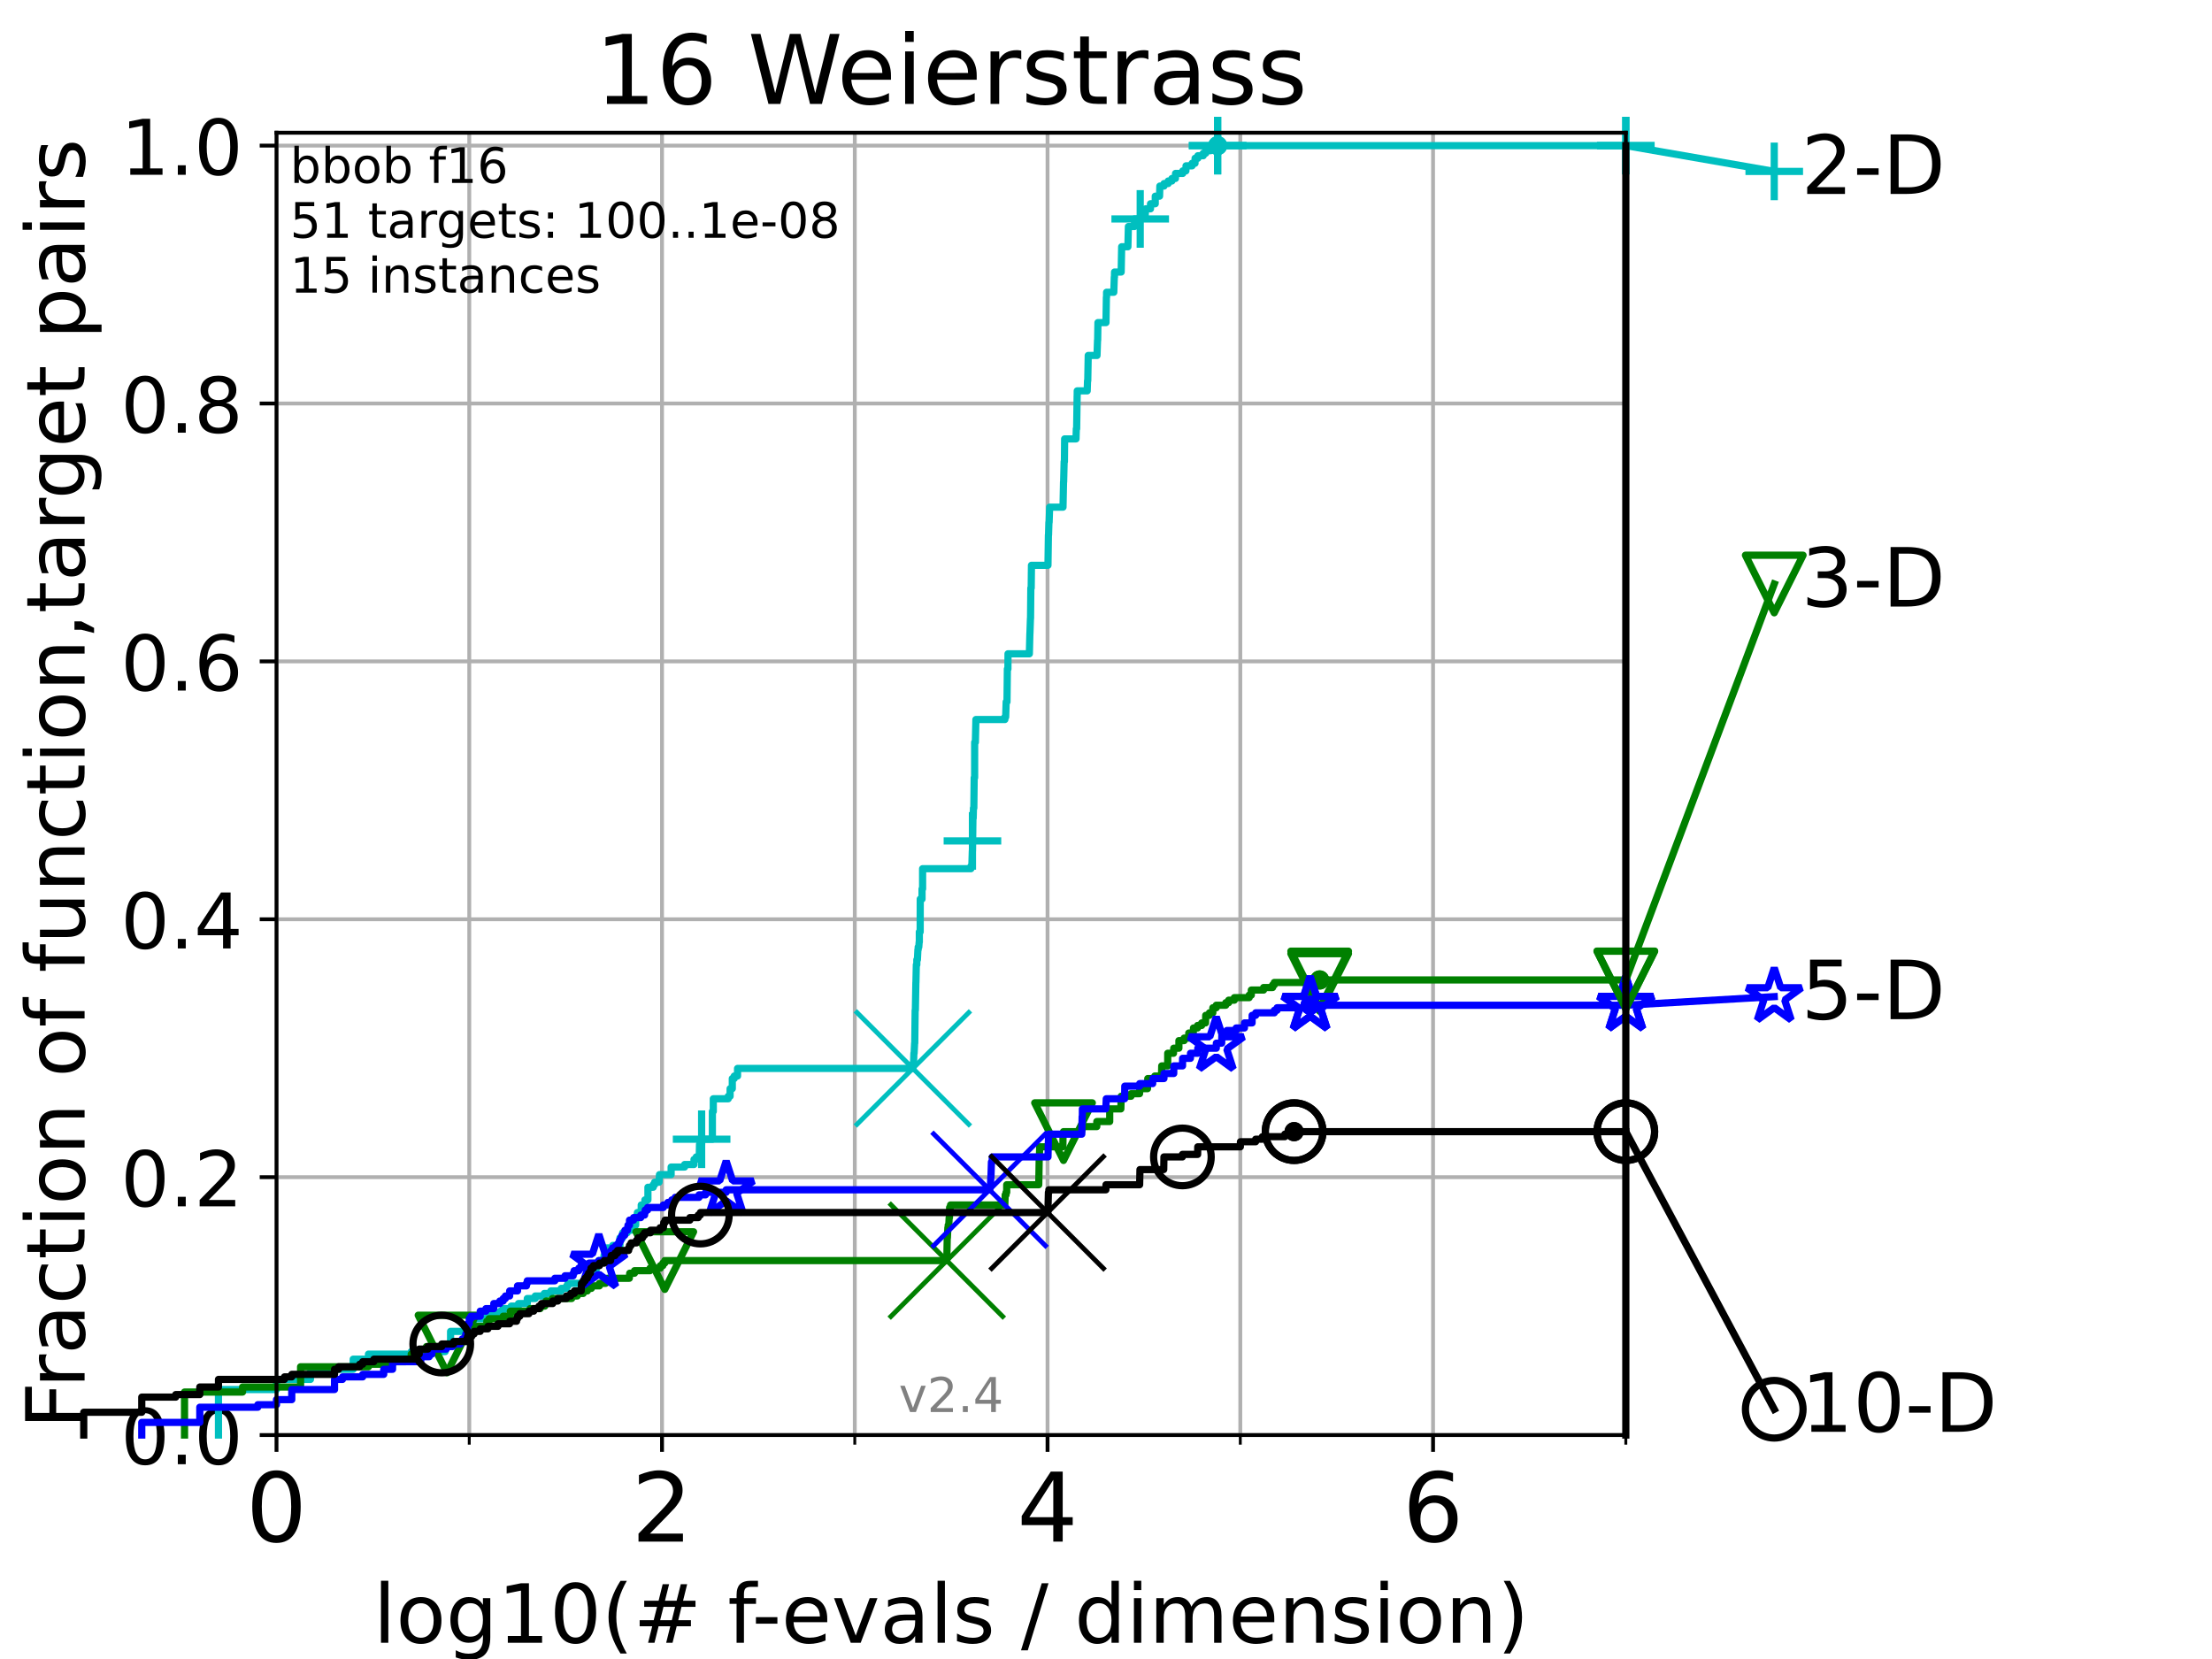 <?xml version="1.0" encoding="utf-8" standalone="no"?>
<!DOCTYPE svg PUBLIC "-//W3C//DTD SVG 1.1//EN"
  "http://www.w3.org/Graphics/SVG/1.1/DTD/svg11.dtd">
<!-- Created with matplotlib (https://matplotlib.org/) -->
<svg height="345.6pt" version="1.1" viewBox="0 0 460.8 345.6" width="460.8pt" xmlns="http://www.w3.org/2000/svg" xmlns:xlink="http://www.w3.org/1999/xlink">
 <defs>
  <style type="text/css">*{stroke-linecap:butt;stroke-linejoin:round;}</style>
 </defs>
 <g id="figure_1">
  <g id="patch_1">
   <path d="M 0 345.6 
L 460.8 345.6 
L 460.8 0 
L 0 0 
z
" style="fill:#ffffff;"/>
  </g>
  <g id="axes_1">
   <g id="patch_2">
    <path d="M 57.6 298.944 
L 338.688 298.944 
L 338.688 27.648 
L 57.6 27.648 
z
" style="fill:#ffffff;"/>
   </g>
   <g id="matplotlib.axis_1">
    <g id="xtick_1">
     <g id="line2d_1">
      <path clip-path="url(#p9151de890f)" d="M 57.6 298.944 
L 57.6 27.648 
" style="fill:none;stroke:#b0b0b0;stroke-linecap:square;stroke-width:0.8;"/>
     </g>
     <g id="line2d_2">
      <defs>
       <path d="M 0 0 
L 0 3.5 
" id="m7906094255" style="stroke:#000000;stroke-width:0.8;"/>
      </defs>
      <g>
       <use style="stroke:#000000;stroke-width:0.8;" x="57.6" xlink:href="#m7906094255" y="298.944"/>
      </g>
     </g>
     <g id="text_1">
      <!-- 0 -->
      <g transform="translate(51.237 321.141)scale(0.2 -0.2)">
       <defs>
        <path d="M 31.781 66.406 
Q 24.172 66.406 20.328 58.906 
Q 16.5 51.422 16.5 36.375 
Q 16.5 21.391 20.328 13.891 
Q 24.172 6.391 31.781 6.391 
Q 39.453 6.391 43.281 13.891 
Q 47.125 21.391 47.125 36.375 
Q 47.125 51.422 43.281 58.906 
Q 39.453 66.406 31.781 66.406 
z
M 31.781 74.219 
Q 44.047 74.219 50.516 64.516 
Q 56.984 54.828 56.984 36.375 
Q 56.984 17.969 50.516 8.266 
Q 44.047 -1.422 31.781 -1.422 
Q 19.531 -1.422 13.062 8.266 
Q 6.594 17.969 6.594 36.375 
Q 6.594 54.828 13.062 64.516 
Q 19.531 74.219 31.781 74.219 
z
" id="DejaVuSans-48"/>
       </defs>
       <use xlink:href="#DejaVuSans-48"/>
      </g>
     </g>
    </g>
    <g id="xtick_2">
     <g id="line2d_3">
      <path clip-path="url(#p9151de890f)" d="M 137.911 298.944 
L 137.911 27.648 
" style="fill:none;stroke:#b0b0b0;stroke-linecap:square;stroke-width:0.8;"/>
     </g>
     <g id="line2d_4">
      <g>
       <use style="stroke:#000000;stroke-width:0.8;" x="137.911" xlink:href="#m7906094255" y="298.944"/>
      </g>
     </g>
     <g id="text_2">
      <!-- 2 -->
      <g transform="translate(131.548 321.141)scale(0.2 -0.2)">
       <defs>
        <path d="M 19.188 8.297 
L 53.609 8.297 
L 53.609 0 
L 7.328 0 
L 7.328 8.297 
Q 12.938 14.109 22.625 23.891 
Q 32.328 33.688 34.812 36.531 
Q 39.547 41.844 41.422 45.531 
Q 43.312 49.219 43.312 52.781 
Q 43.312 58.594 39.234 62.25 
Q 35.156 65.922 28.609 65.922 
Q 23.969 65.922 18.812 64.312 
Q 13.672 62.703 7.812 59.422 
L 7.812 69.391 
Q 13.766 71.781 18.938 73 
Q 24.125 74.219 28.422 74.219 
Q 39.75 74.219 46.484 68.547 
Q 53.219 62.891 53.219 53.422 
Q 53.219 48.922 51.531 44.891 
Q 49.859 40.875 45.406 35.406 
Q 44.188 33.984 37.641 27.219 
Q 31.109 20.453 19.188 8.297 
z
" id="DejaVuSans-50"/>
       </defs>
       <use xlink:href="#DejaVuSans-50"/>
      </g>
     </g>
    </g>
    <g id="xtick_3">
     <g id="line2d_5">
      <path clip-path="url(#p9151de890f)" d="M 218.222 298.944 
L 218.222 27.648 
" style="fill:none;stroke:#b0b0b0;stroke-linecap:square;stroke-width:0.8;"/>
     </g>
     <g id="line2d_6">
      <g>
       <use style="stroke:#000000;stroke-width:0.8;" x="218.222" xlink:href="#m7906094255" y="298.944"/>
      </g>
     </g>
     <g id="text_3">
      <!-- 4 -->
      <g transform="translate(211.859 321.141)scale(0.2 -0.2)">
       <defs>
        <path d="M 37.797 64.312 
L 12.891 25.391 
L 37.797 25.391 
z
M 35.203 72.906 
L 47.609 72.906 
L 47.609 25.391 
L 58.016 25.391 
L 58.016 17.188 
L 47.609 17.188 
L 47.609 0 
L 37.797 0 
L 37.797 17.188 
L 4.891 17.188 
L 4.891 26.703 
z
" id="DejaVuSans-52"/>
       </defs>
       <use xlink:href="#DejaVuSans-52"/>
      </g>
     </g>
    </g>
    <g id="xtick_4">
     <g id="line2d_7">
      <path clip-path="url(#p9151de890f)" d="M 298.533 298.944 
L 298.533 27.648 
" style="fill:none;stroke:#b0b0b0;stroke-linecap:square;stroke-width:0.8;"/>
     </g>
     <g id="line2d_8">
      <g>
       <use style="stroke:#000000;stroke-width:0.8;" x="298.533" xlink:href="#m7906094255" y="298.944"/>
      </g>
     </g>
     <g id="text_4">
      <!-- 6 -->
      <g transform="translate(292.17 321.141)scale(0.2 -0.2)">
       <defs>
        <path d="M 33.016 40.375 
Q 26.375 40.375 22.484 35.828 
Q 18.609 31.297 18.609 23.391 
Q 18.609 15.531 22.484 10.953 
Q 26.375 6.391 33.016 6.391 
Q 39.656 6.391 43.531 10.953 
Q 47.406 15.531 47.406 23.391 
Q 47.406 31.297 43.531 35.828 
Q 39.656 40.375 33.016 40.375 
z
M 52.594 71.297 
L 52.594 62.312 
Q 48.875 64.062 45.094 64.984 
Q 41.312 65.922 37.594 65.922 
Q 27.828 65.922 22.672 59.328 
Q 17.531 52.734 16.797 39.406 
Q 19.672 43.656 24.016 45.922 
Q 28.375 48.188 33.594 48.188 
Q 44.578 48.188 50.953 41.516 
Q 57.328 34.859 57.328 23.391 
Q 57.328 12.156 50.688 5.359 
Q 44.047 -1.422 33.016 -1.422 
Q 20.359 -1.422 13.672 8.266 
Q 6.984 17.969 6.984 36.375 
Q 6.984 53.656 15.188 63.938 
Q 23.391 74.219 37.203 74.219 
Q 40.922 74.219 44.703 73.484 
Q 48.484 72.75 52.594 71.297 
z
" id="DejaVuSans-54"/>
       </defs>
       <use xlink:href="#DejaVuSans-54"/>
      </g>
     </g>
    </g>
    <g id="xtick_5">
     <g id="line2d_9">
      <path clip-path="url(#p9151de890f)" d="M 97.755 298.944 
L 97.755 27.648 
" style="fill:none;stroke:#b0b0b0;stroke-linecap:square;stroke-width:0.8;"/>
     </g>
     <g id="line2d_10">
      <defs>
       <path d="M 0 0 
L 0 2 
" id="m7156085422" style="stroke:#000000;stroke-width:0.6;"/>
      </defs>
      <g>
       <use style="stroke:#000000;stroke-width:0.6;" x="97.755" xlink:href="#m7156085422" y="298.944"/>
      </g>
     </g>
    </g>
    <g id="xtick_6">
     <g id="line2d_11">
      <path clip-path="url(#p9151de890f)" d="M 178.066 298.944 
L 178.066 27.648 
" style="fill:none;stroke:#b0b0b0;stroke-linecap:square;stroke-width:0.8;"/>
     </g>
     <g id="line2d_12">
      <g>
       <use style="stroke:#000000;stroke-width:0.6;" x="178.066" xlink:href="#m7156085422" y="298.944"/>
      </g>
     </g>
    </g>
    <g id="xtick_7">
     <g id="line2d_13">
      <path clip-path="url(#p9151de890f)" d="M 258.377 298.944 
L 258.377 27.648 
" style="fill:none;stroke:#b0b0b0;stroke-linecap:square;stroke-width:0.8;"/>
     </g>
     <g id="line2d_14">
      <g>
       <use style="stroke:#000000;stroke-width:0.6;" x="258.377" xlink:href="#m7156085422" y="298.944"/>
      </g>
     </g>
    </g>
    <g id="xtick_8">
     <g id="line2d_15">
      <path clip-path="url(#p9151de890f)" d="M 338.688 298.944 
L 338.688 27.648 
" style="fill:none;stroke:#b0b0b0;stroke-linecap:square;stroke-width:0.8;"/>
     </g>
     <g id="line2d_16">
      <g>
       <use style="stroke:#000000;stroke-width:0.6;" x="338.688" xlink:href="#m7156085422" y="298.944"/>
      </g>
     </g>
    </g>
    <g id="text_5">
     <!-- log10(# f-evals / dimension) -->
     <g transform="translate(77.764 342.218)scale(0.17 -0.17)">
      <defs>
       <path d="M 9.422 75.984 
L 18.406 75.984 
L 18.406 0 
L 9.422 0 
z
" id="DejaVuSans-108"/>
       <path d="M 30.609 48.391 
Q 23.391 48.391 19.188 42.75 
Q 14.984 37.109 14.984 27.297 
Q 14.984 17.484 19.156 11.844 
Q 23.344 6.203 30.609 6.203 
Q 37.797 6.203 41.984 11.859 
Q 46.188 17.531 46.188 27.297 
Q 46.188 37.016 41.984 42.703 
Q 37.797 48.391 30.609 48.391 
z
M 30.609 56 
Q 42.328 56 49.016 48.375 
Q 55.719 40.766 55.719 27.297 
Q 55.719 13.875 49.016 6.219 
Q 42.328 -1.422 30.609 -1.422 
Q 18.844 -1.422 12.172 6.219 
Q 5.516 13.875 5.516 27.297 
Q 5.516 40.766 12.172 48.375 
Q 18.844 56 30.609 56 
z
" id="DejaVuSans-111"/>
       <path d="M 45.406 27.984 
Q 45.406 37.75 41.375 43.109 
Q 37.359 48.484 30.078 48.484 
Q 22.859 48.484 18.828 43.109 
Q 14.797 37.75 14.797 27.984 
Q 14.797 18.266 18.828 12.891 
Q 22.859 7.516 30.078 7.516 
Q 37.359 7.516 41.375 12.891 
Q 45.406 18.266 45.406 27.984 
z
M 54.391 6.781 
Q 54.391 -7.172 48.188 -13.984 
Q 42 -20.797 29.203 -20.797 
Q 24.469 -20.797 20.266 -20.094 
Q 16.062 -19.391 12.109 -17.922 
L 12.109 -9.188 
Q 16.062 -11.328 19.922 -12.344 
Q 23.781 -13.375 27.781 -13.375 
Q 36.625 -13.375 41.016 -8.766 
Q 45.406 -4.156 45.406 5.172 
L 45.406 9.625 
Q 42.625 4.781 38.281 2.391 
Q 33.938 0 27.875 0 
Q 17.828 0 11.672 7.656 
Q 5.516 15.328 5.516 27.984 
Q 5.516 40.672 11.672 48.328 
Q 17.828 56 27.875 56 
Q 33.938 56 38.281 53.609 
Q 42.625 51.219 45.406 46.391 
L 45.406 54.688 
L 54.391 54.688 
z
" id="DejaVuSans-103"/>
       <path d="M 12.406 8.297 
L 28.516 8.297 
L 28.516 63.922 
L 10.984 60.406 
L 10.984 69.391 
L 28.422 72.906 
L 38.281 72.906 
L 38.281 8.297 
L 54.391 8.297 
L 54.391 0 
L 12.406 0 
z
" id="DejaVuSans-49"/>
       <path d="M 31 75.875 
Q 24.469 64.656 21.281 53.656 
Q 18.109 42.672 18.109 31.391 
Q 18.109 20.125 21.312 9.062 
Q 24.516 -2 31 -13.188 
L 23.188 -13.188 
Q 15.875 -1.703 12.234 9.375 
Q 8.594 20.453 8.594 31.391 
Q 8.594 42.281 12.203 53.312 
Q 15.828 64.359 23.188 75.875 
z
" id="DejaVuSans-40"/>
       <path d="M 51.125 44 
L 36.922 44 
L 32.812 27.688 
L 47.125 27.688 
z
M 43.797 71.781 
L 38.719 51.516 
L 52.984 51.516 
L 58.109 71.781 
L 65.922 71.781 
L 60.891 51.516 
L 76.125 51.516 
L 76.125 44 
L 58.984 44 
L 54.984 27.688 
L 70.516 27.688 
L 70.516 20.219 
L 53.078 20.219 
L 48 0 
L 40.188 0 
L 45.219 20.219 
L 30.906 20.219 
L 25.875 0 
L 18.016 0 
L 23.094 20.219 
L 7.719 20.219 
L 7.719 27.688 
L 24.906 27.688 
L 29 44 
L 13.281 44 
L 13.281 51.516 
L 30.906 51.516 
L 35.891 71.781 
z
" id="DejaVuSans-35"/>
       <path id="DejaVuSans-32"/>
       <path d="M 37.109 75.984 
L 37.109 68.5 
L 28.516 68.5 
Q 23.688 68.5 21.797 66.547 
Q 19.922 64.594 19.922 59.516 
L 19.922 54.688 
L 34.719 54.688 
L 34.719 47.703 
L 19.922 47.703 
L 19.922 0 
L 10.891 0 
L 10.891 47.703 
L 2.297 47.703 
L 2.297 54.688 
L 10.891 54.688 
L 10.891 58.5 
Q 10.891 67.625 15.141 71.797 
Q 19.391 75.984 28.609 75.984 
z
" id="DejaVuSans-102"/>
       <path d="M 4.891 31.391 
L 31.203 31.391 
L 31.203 23.391 
L 4.891 23.391 
z
" id="DejaVuSans-45"/>
       <path d="M 56.203 29.594 
L 56.203 25.203 
L 14.891 25.203 
Q 15.484 15.922 20.484 11.062 
Q 25.484 6.203 34.422 6.203 
Q 39.594 6.203 44.453 7.469 
Q 49.312 8.734 54.109 11.281 
L 54.109 2.781 
Q 49.266 0.734 44.188 -0.344 
Q 39.109 -1.422 33.891 -1.422 
Q 20.797 -1.422 13.156 6.188 
Q 5.516 13.812 5.516 26.812 
Q 5.516 40.234 12.766 48.109 
Q 20.016 56 32.328 56 
Q 43.359 56 49.781 48.891 
Q 56.203 41.797 56.203 29.594 
z
M 47.219 32.234 
Q 47.125 39.594 43.094 43.984 
Q 39.062 48.391 32.422 48.391 
Q 24.906 48.391 20.391 44.141 
Q 15.875 39.891 15.188 32.172 
z
" id="DejaVuSans-101"/>
       <path d="M 2.984 54.688 
L 12.5 54.688 
L 29.594 8.797 
L 46.688 54.688 
L 56.203 54.688 
L 35.688 0 
L 23.484 0 
z
" id="DejaVuSans-118"/>
       <path d="M 34.281 27.484 
Q 23.391 27.484 19.188 25 
Q 14.984 22.516 14.984 16.5 
Q 14.984 11.719 18.141 8.906 
Q 21.297 6.109 26.703 6.109 
Q 34.188 6.109 38.703 11.406 
Q 43.219 16.703 43.219 25.484 
L 43.219 27.484 
z
M 52.203 31.203 
L 52.203 0 
L 43.219 0 
L 43.219 8.297 
Q 40.141 3.328 35.547 0.953 
Q 30.953 -1.422 24.312 -1.422 
Q 15.922 -1.422 10.953 3.297 
Q 6 8.016 6 15.922 
Q 6 25.141 12.172 29.828 
Q 18.359 34.516 30.609 34.516 
L 43.219 34.516 
L 43.219 35.406 
Q 43.219 41.609 39.141 45 
Q 35.062 48.391 27.688 48.391 
Q 23 48.391 18.547 47.266 
Q 14.109 46.141 10.016 43.891 
L 10.016 52.203 
Q 14.938 54.109 19.578 55.047 
Q 24.219 56 28.609 56 
Q 40.484 56 46.344 49.844 
Q 52.203 43.703 52.203 31.203 
z
" id="DejaVuSans-97"/>
       <path d="M 44.281 53.078 
L 44.281 44.578 
Q 40.484 46.531 36.375 47.5 
Q 32.281 48.484 27.875 48.484 
Q 21.188 48.484 17.844 46.438 
Q 14.5 44.391 14.5 40.281 
Q 14.5 37.156 16.891 35.375 
Q 19.281 33.594 26.516 31.984 
L 29.594 31.297 
Q 39.156 29.25 43.188 25.516 
Q 47.219 21.781 47.219 15.094 
Q 47.219 7.469 41.188 3.016 
Q 35.156 -1.422 24.609 -1.422 
Q 20.219 -1.422 15.453 -0.562 
Q 10.688 0.297 5.422 2 
L 5.422 11.281 
Q 10.406 8.688 15.234 7.391 
Q 20.062 6.109 24.812 6.109 
Q 31.156 6.109 34.562 8.281 
Q 37.984 10.453 37.984 14.406 
Q 37.984 18.062 35.516 20.016 
Q 33.062 21.969 24.703 23.781 
L 21.578 24.516 
Q 13.234 26.266 9.516 29.906 
Q 5.812 33.547 5.812 39.891 
Q 5.812 47.609 11.281 51.797 
Q 16.75 56 26.812 56 
Q 31.781 56 36.172 55.266 
Q 40.578 54.547 44.281 53.078 
z
" id="DejaVuSans-115"/>
       <path d="M 25.391 72.906 
L 33.688 72.906 
L 8.297 -9.281 
L 0 -9.281 
z
" id="DejaVuSans-47"/>
       <path d="M 45.406 46.391 
L 45.406 75.984 
L 54.391 75.984 
L 54.391 0 
L 45.406 0 
L 45.406 8.203 
Q 42.578 3.328 38.25 0.953 
Q 33.938 -1.422 27.875 -1.422 
Q 17.969 -1.422 11.734 6.484 
Q 5.516 14.406 5.516 27.297 
Q 5.516 40.188 11.734 48.094 
Q 17.969 56 27.875 56 
Q 33.938 56 38.25 53.625 
Q 42.578 51.266 45.406 46.391 
z
M 14.797 27.297 
Q 14.797 17.391 18.875 11.75 
Q 22.953 6.109 30.078 6.109 
Q 37.203 6.109 41.297 11.75 
Q 45.406 17.391 45.406 27.297 
Q 45.406 37.203 41.297 42.844 
Q 37.203 48.484 30.078 48.484 
Q 22.953 48.484 18.875 42.844 
Q 14.797 37.203 14.797 27.297 
z
" id="DejaVuSans-100"/>
       <path d="M 9.422 54.688 
L 18.406 54.688 
L 18.406 0 
L 9.422 0 
z
M 9.422 75.984 
L 18.406 75.984 
L 18.406 64.594 
L 9.422 64.594 
z
" id="DejaVuSans-105"/>
       <path d="M 52 44.188 
Q 55.375 50.25 60.062 53.125 
Q 64.75 56 71.094 56 
Q 79.641 56 84.281 50.016 
Q 88.922 44.047 88.922 33.016 
L 88.922 0 
L 79.891 0 
L 79.891 32.719 
Q 79.891 40.578 77.094 44.375 
Q 74.312 48.188 68.609 48.188 
Q 61.625 48.188 57.562 43.547 
Q 53.516 38.922 53.516 30.906 
L 53.516 0 
L 44.484 0 
L 44.484 32.719 
Q 44.484 40.625 41.703 44.406 
Q 38.922 48.188 33.109 48.188 
Q 26.219 48.188 22.156 43.531 
Q 18.109 38.875 18.109 30.906 
L 18.109 0 
L 9.078 0 
L 9.078 54.688 
L 18.109 54.688 
L 18.109 46.188 
Q 21.188 51.219 25.484 53.609 
Q 29.781 56 35.688 56 
Q 41.656 56 45.828 52.969 
Q 50 49.953 52 44.188 
z
" id="DejaVuSans-109"/>
       <path d="M 54.891 33.016 
L 54.891 0 
L 45.906 0 
L 45.906 32.719 
Q 45.906 40.484 42.875 44.328 
Q 39.844 48.188 33.797 48.188 
Q 26.516 48.188 22.312 43.547 
Q 18.109 38.922 18.109 30.906 
L 18.109 0 
L 9.078 0 
L 9.078 54.688 
L 18.109 54.688 
L 18.109 46.188 
Q 21.344 51.125 25.703 53.562 
Q 30.078 56 35.797 56 
Q 45.219 56 50.047 50.172 
Q 54.891 44.344 54.891 33.016 
z
" id="DejaVuSans-110"/>
       <path d="M 8.016 75.875 
L 15.828 75.875 
Q 23.141 64.359 26.781 53.312 
Q 30.422 42.281 30.422 31.391 
Q 30.422 20.453 26.781 9.375 
Q 23.141 -1.703 15.828 -13.188 
L 8.016 -13.188 
Q 14.5 -2 17.703 9.062 
Q 20.906 20.125 20.906 31.391 
Q 20.906 42.672 17.703 53.656 
Q 14.5 64.656 8.016 75.875 
z
" id="DejaVuSans-41"/>
      </defs>
      <use xlink:href="#DejaVuSans-108"/>
      <use x="27.783" xlink:href="#DejaVuSans-111"/>
      <use x="88.965" xlink:href="#DejaVuSans-103"/>
      <use x="152.441" xlink:href="#DejaVuSans-49"/>
      <use x="216.064" xlink:href="#DejaVuSans-48"/>
      <use x="279.688" xlink:href="#DejaVuSans-40"/>
      <use x="318.701" xlink:href="#DejaVuSans-35"/>
      <use x="402.49" xlink:href="#DejaVuSans-32"/>
      <use x="434.277" xlink:href="#DejaVuSans-102"/>
      <use x="463.982" xlink:href="#DejaVuSans-45"/>
      <use x="500.066" xlink:href="#DejaVuSans-101"/>
      <use x="561.59" xlink:href="#DejaVuSans-118"/>
      <use x="620.77" xlink:href="#DejaVuSans-97"/>
      <use x="682.049" xlink:href="#DejaVuSans-108"/>
      <use x="709.832" xlink:href="#DejaVuSans-115"/>
      <use x="761.932" xlink:href="#DejaVuSans-32"/>
      <use x="793.719" xlink:href="#DejaVuSans-47"/>
      <use x="827.41" xlink:href="#DejaVuSans-32"/>
      <use x="859.197" xlink:href="#DejaVuSans-100"/>
      <use x="922.674" xlink:href="#DejaVuSans-105"/>
      <use x="950.457" xlink:href="#DejaVuSans-109"/>
      <use x="1047.869" xlink:href="#DejaVuSans-101"/>
      <use x="1109.393" xlink:href="#DejaVuSans-110"/>
      <use x="1172.771" xlink:href="#DejaVuSans-115"/>
      <use x="1224.871" xlink:href="#DejaVuSans-105"/>
      <use x="1252.654" xlink:href="#DejaVuSans-111"/>
      <use x="1313.836" xlink:href="#DejaVuSans-110"/>
      <use x="1377.215" xlink:href="#DejaVuSans-41"/>
     </g>
    </g>
   </g>
   <g id="matplotlib.axis_2">
    <g id="ytick_1">
     <g id="line2d_17">
      <path clip-path="url(#p9151de890f)" d="M 57.6 298.944 
L 338.688 298.944 
" style="fill:none;stroke:#b0b0b0;stroke-linecap:square;stroke-width:0.8;"/>
     </g>
     <g id="line2d_18">
      <defs>
       <path d="M 0 0 
L -3.5 0 
" id="md4025c357c" style="stroke:#000000;stroke-width:0.8;"/>
      </defs>
      <g>
       <use style="stroke:#000000;stroke-width:0.8;" x="57.6" xlink:href="#md4025c357c" y="298.944"/>
      </g>
     </g>
     <g id="text_6">
      <!-- 0.0 -->
      <g transform="translate(25.155 305.023)scale(0.16 -0.16)">
       <defs>
        <path d="M 10.688 12.406 
L 21 12.406 
L 21 0 
L 10.688 0 
z
" id="DejaVuSans-46"/>
       </defs>
       <use xlink:href="#DejaVuSans-48"/>
       <use x="63.623" xlink:href="#DejaVuSans-46"/>
       <use x="95.41" xlink:href="#DejaVuSans-48"/>
      </g>
     </g>
    </g>
    <g id="ytick_2">
     <g id="line2d_19">
      <path clip-path="url(#p9151de890f)" d="M 57.6 245.222 
L 338.688 245.222 
" style="fill:none;stroke:#b0b0b0;stroke-linecap:square;stroke-width:0.8;"/>
     </g>
     <g id="line2d_20">
      <g>
       <use style="stroke:#000000;stroke-width:0.8;" x="57.6" xlink:href="#md4025c357c" y="245.222"/>
      </g>
     </g>
     <g id="text_7">
      <!-- 0.2 -->
      <g transform="translate(25.155 251.301)scale(0.16 -0.16)">
       <use xlink:href="#DejaVuSans-48"/>
       <use x="63.623" xlink:href="#DejaVuSans-46"/>
       <use x="95.41" xlink:href="#DejaVuSans-50"/>
      </g>
     </g>
    </g>
    <g id="ytick_3">
     <g id="line2d_21">
      <path clip-path="url(#p9151de890f)" d="M 57.6 191.5 
L 338.688 191.5 
" style="fill:none;stroke:#b0b0b0;stroke-linecap:square;stroke-width:0.8;"/>
     </g>
     <g id="line2d_22">
      <g>
       <use style="stroke:#000000;stroke-width:0.8;" x="57.6" xlink:href="#md4025c357c" y="191.5"/>
      </g>
     </g>
     <g id="text_8">
      <!-- 0.4 -->
      <g transform="translate(25.155 197.579)scale(0.16 -0.16)">
       <use xlink:href="#DejaVuSans-48"/>
       <use x="63.623" xlink:href="#DejaVuSans-46"/>
       <use x="95.41" xlink:href="#DejaVuSans-52"/>
      </g>
     </g>
    </g>
    <g id="ytick_4">
     <g id="line2d_23">
      <path clip-path="url(#p9151de890f)" d="M 57.6 137.778 
L 338.688 137.778 
" style="fill:none;stroke:#b0b0b0;stroke-linecap:square;stroke-width:0.8;"/>
     </g>
     <g id="line2d_24">
      <g>
       <use style="stroke:#000000;stroke-width:0.8;" x="57.6" xlink:href="#md4025c357c" y="137.778"/>
      </g>
     </g>
     <g id="text_9">
      <!-- 0.6 -->
      <g transform="translate(25.155 143.857)scale(0.16 -0.16)">
       <use xlink:href="#DejaVuSans-48"/>
       <use x="63.623" xlink:href="#DejaVuSans-46"/>
       <use x="95.41" xlink:href="#DejaVuSans-54"/>
      </g>
     </g>
    </g>
    <g id="ytick_5">
     <g id="line2d_25">
      <path clip-path="url(#p9151de890f)" d="M 57.6 84.056 
L 338.688 84.056 
" style="fill:none;stroke:#b0b0b0;stroke-linecap:square;stroke-width:0.8;"/>
     </g>
     <g id="line2d_26">
      <g>
       <use style="stroke:#000000;stroke-width:0.8;" x="57.6" xlink:href="#md4025c357c" y="84.056"/>
      </g>
     </g>
     <g id="text_10">
      <!-- 0.8 -->
      <g transform="translate(25.155 90.135)scale(0.16 -0.16)">
       <defs>
        <path d="M 31.781 34.625 
Q 24.75 34.625 20.719 30.859 
Q 16.703 27.094 16.703 20.516 
Q 16.703 13.922 20.719 10.156 
Q 24.75 6.391 31.781 6.391 
Q 38.812 6.391 42.859 10.172 
Q 46.922 13.969 46.922 20.516 
Q 46.922 27.094 42.891 30.859 
Q 38.875 34.625 31.781 34.625 
z
M 21.922 38.812 
Q 15.578 40.375 12.031 44.719 
Q 8.5 49.078 8.5 55.328 
Q 8.5 64.062 14.719 69.141 
Q 20.953 74.219 31.781 74.219 
Q 42.672 74.219 48.875 69.141 
Q 55.078 64.062 55.078 55.328 
Q 55.078 49.078 51.531 44.719 
Q 48 40.375 41.703 38.812 
Q 48.828 37.156 52.797 32.312 
Q 56.781 27.484 56.781 20.516 
Q 56.781 9.906 50.312 4.234 
Q 43.844 -1.422 31.781 -1.422 
Q 19.734 -1.422 13.25 4.234 
Q 6.781 9.906 6.781 20.516 
Q 6.781 27.484 10.781 32.312 
Q 14.797 37.156 21.922 38.812 
z
M 18.312 54.391 
Q 18.312 48.734 21.844 45.562 
Q 25.391 42.391 31.781 42.391 
Q 38.141 42.391 41.719 45.562 
Q 45.312 48.734 45.312 54.391 
Q 45.312 60.062 41.719 63.234 
Q 38.141 66.406 31.781 66.406 
Q 25.391 66.406 21.844 63.234 
Q 18.312 60.062 18.312 54.391 
z
" id="DejaVuSans-56"/>
       </defs>
       <use xlink:href="#DejaVuSans-48"/>
       <use x="63.623" xlink:href="#DejaVuSans-46"/>
       <use x="95.41" xlink:href="#DejaVuSans-56"/>
      </g>
     </g>
    </g>
    <g id="ytick_6">
     <g id="line2d_27">
      <path clip-path="url(#p9151de890f)" d="M 57.6 30.334 
L 338.688 30.334 
" style="fill:none;stroke:#b0b0b0;stroke-linecap:square;stroke-width:0.8;"/>
     </g>
     <g id="line2d_28">
      <g>
       <use style="stroke:#000000;stroke-width:0.8;" x="57.6" xlink:href="#md4025c357c" y="30.334"/>
      </g>
     </g>
     <g id="text_11">
      <!-- 1.0 -->
      <g transform="translate(25.155 36.413)scale(0.16 -0.16)">
       <use xlink:href="#DejaVuSans-49"/>
       <use x="63.623" xlink:href="#DejaVuSans-46"/>
       <use x="95.41" xlink:href="#DejaVuSans-48"/>
      </g>
     </g>
    </g>
    <g id="text_12">
     <!-- Fraction of function,target pairs -->
     <g transform="translate(17.62 297.681)rotate(-90)scale(0.17 -0.17)">
      <defs>
       <path d="M 9.812 72.906 
L 51.703 72.906 
L 51.703 64.594 
L 19.672 64.594 
L 19.672 43.109 
L 48.578 43.109 
L 48.578 34.812 
L 19.672 34.812 
L 19.672 0 
L 9.812 0 
z
" id="DejaVuSans-70"/>
       <path d="M 41.109 46.297 
Q 39.594 47.172 37.812 47.578 
Q 36.031 48 33.891 48 
Q 26.266 48 22.188 43.047 
Q 18.109 38.094 18.109 28.812 
L 18.109 0 
L 9.078 0 
L 9.078 54.688 
L 18.109 54.688 
L 18.109 46.188 
Q 20.953 51.172 25.484 53.578 
Q 30.031 56 36.531 56 
Q 37.453 56 38.578 55.875 
Q 39.703 55.766 41.062 55.516 
z
" id="DejaVuSans-114"/>
       <path d="M 48.781 52.594 
L 48.781 44.188 
Q 44.969 46.297 41.141 47.344 
Q 37.312 48.391 33.406 48.391 
Q 24.656 48.391 19.812 42.844 
Q 14.984 37.312 14.984 27.297 
Q 14.984 17.281 19.812 11.734 
Q 24.656 6.203 33.406 6.203 
Q 37.312 6.203 41.141 7.25 
Q 44.969 8.297 48.781 10.406 
L 48.781 2.094 
Q 45.016 0.344 40.984 -0.531 
Q 36.969 -1.422 32.422 -1.422 
Q 20.062 -1.422 12.781 6.344 
Q 5.516 14.109 5.516 27.297 
Q 5.516 40.672 12.859 48.328 
Q 20.219 56 33.016 56 
Q 37.156 56 41.109 55.141 
Q 45.062 54.297 48.781 52.594 
z
" id="DejaVuSans-99"/>
       <path d="M 18.312 70.219 
L 18.312 54.688 
L 36.812 54.688 
L 36.812 47.703 
L 18.312 47.703 
L 18.312 18.016 
Q 18.312 11.328 20.141 9.422 
Q 21.969 7.516 27.594 7.516 
L 36.812 7.516 
L 36.812 0 
L 27.594 0 
Q 17.188 0 13.234 3.875 
Q 9.281 7.766 9.281 18.016 
L 9.281 47.703 
L 2.688 47.703 
L 2.688 54.688 
L 9.281 54.688 
L 9.281 70.219 
z
" id="DejaVuSans-116"/>
       <path d="M 8.5 21.578 
L 8.5 54.688 
L 17.484 54.688 
L 17.484 21.922 
Q 17.484 14.156 20.5 10.266 
Q 23.531 6.391 29.594 6.391 
Q 36.859 6.391 41.078 11.031 
Q 45.312 15.672 45.312 23.688 
L 45.312 54.688 
L 54.297 54.688 
L 54.297 0 
L 45.312 0 
L 45.312 8.406 
Q 42.047 3.422 37.719 1 
Q 33.406 -1.422 27.688 -1.422 
Q 18.266 -1.422 13.375 4.438 
Q 8.5 10.297 8.5 21.578 
z
M 31.109 56 
z
" id="DejaVuSans-117"/>
       <path d="M 11.719 12.406 
L 22.016 12.406 
L 22.016 4 
L 14.016 -11.625 
L 7.719 -11.625 
L 11.719 4 
z
" id="DejaVuSans-44"/>
       <path d="M 18.109 8.203 
L 18.109 -20.797 
L 9.078 -20.797 
L 9.078 54.688 
L 18.109 54.688 
L 18.109 46.391 
Q 20.953 51.266 25.266 53.625 
Q 29.594 56 35.594 56 
Q 45.562 56 51.781 48.094 
Q 58.016 40.188 58.016 27.297 
Q 58.016 14.406 51.781 6.484 
Q 45.562 -1.422 35.594 -1.422 
Q 29.594 -1.422 25.266 0.953 
Q 20.953 3.328 18.109 8.203 
z
M 48.688 27.297 
Q 48.688 37.203 44.609 42.844 
Q 40.531 48.484 33.406 48.484 
Q 26.266 48.484 22.188 42.844 
Q 18.109 37.203 18.109 27.297 
Q 18.109 17.391 22.188 11.75 
Q 26.266 6.109 33.406 6.109 
Q 40.531 6.109 44.609 11.75 
Q 48.688 17.391 48.688 27.297 
z
" id="DejaVuSans-112"/>
      </defs>
      <use xlink:href="#DejaVuSans-70"/>
      <use x="50.27" xlink:href="#DejaVuSans-114"/>
      <use x="91.383" xlink:href="#DejaVuSans-97"/>
      <use x="152.662" xlink:href="#DejaVuSans-99"/>
      <use x="207.643" xlink:href="#DejaVuSans-116"/>
      <use x="246.852" xlink:href="#DejaVuSans-105"/>
      <use x="274.635" xlink:href="#DejaVuSans-111"/>
      <use x="335.816" xlink:href="#DejaVuSans-110"/>
      <use x="399.195" xlink:href="#DejaVuSans-32"/>
      <use x="430.982" xlink:href="#DejaVuSans-111"/>
      <use x="492.164" xlink:href="#DejaVuSans-102"/>
      <use x="527.369" xlink:href="#DejaVuSans-32"/>
      <use x="559.156" xlink:href="#DejaVuSans-102"/>
      <use x="594.361" xlink:href="#DejaVuSans-117"/>
      <use x="657.74" xlink:href="#DejaVuSans-110"/>
      <use x="721.119" xlink:href="#DejaVuSans-99"/>
      <use x="776.1" xlink:href="#DejaVuSans-116"/>
      <use x="815.309" xlink:href="#DejaVuSans-105"/>
      <use x="843.092" xlink:href="#DejaVuSans-111"/>
      <use x="904.273" xlink:href="#DejaVuSans-110"/>
      <use x="967.652" xlink:href="#DejaVuSans-44"/>
      <use x="999.439" xlink:href="#DejaVuSans-116"/>
      <use x="1038.648" xlink:href="#DejaVuSans-97"/>
      <use x="1099.928" xlink:href="#DejaVuSans-114"/>
      <use x="1139.291" xlink:href="#DejaVuSans-103"/>
      <use x="1202.768" xlink:href="#DejaVuSans-101"/>
      <use x="1264.291" xlink:href="#DejaVuSans-116"/>
      <use x="1303.5" xlink:href="#DejaVuSans-32"/>
      <use x="1335.287" xlink:href="#DejaVuSans-112"/>
      <use x="1398.764" xlink:href="#DejaVuSans-97"/>
      <use x="1460.043" xlink:href="#DejaVuSans-105"/>
      <use x="1487.826" xlink:href="#DejaVuSans-114"/>
      <use x="1528.939" xlink:href="#DejaVuSans-115"/>
     </g>
    </g>
   </g>
   <g id="line2d_29">
    <defs>
     <path d="M 0 1.5 
C 0.398 1.5 0.779 1.342 1.061 1.061 
C 1.342 0.779 1.5 0.398 1.5 0 
C 1.5 -0.398 1.342 -0.779 1.061 -1.061 
C 0.779 -1.342 0.398 -1.5 0 -1.5 
C -0.398 -1.5 -0.779 -1.342 -1.061 -1.061 
C -1.342 -0.779 -1.5 -0.398 -1.5 0 
C -1.5 0.398 -1.342 0.779 -1.061 1.061 
C -0.779 1.342 -0.398 1.5 0 1.5 
z
" id="m280e9935b1" style="stroke:#00bfbf;"/>
    </defs>
    <g>
     <use style="fill:#00bfbf;stroke:#00bfbf;" x="253.657" xlink:href="#m280e9935b1" y="30.334"/>
     <use style="fill:#00bfbf;stroke:#00bfbf;" x="253.657" xlink:href="#m280e9935b1" y="30.334"/>
    </g>
   </g>
   <g id="line2d_30">
    <path d="M 45.512 298.944 
L 45.512 289.464 
L 57.6 289.464 
L 57.6 287.357 
L 64.671 287.357 
L 64.671 285.777 
L 69.688 285.777 
L 69.688 285.25 
L 73.579 285.25 
L 73.579 283.143 
L 76.759 283.143 
L 76.759 282.09 
L 85.667 282.09 
L 85.667 281.563 
L 92.738 281.563 
L 92.738 280.51 
L 93.864 280.51 
L 93.864 277.35 
L 96.861 277.35 
L 96.861 276.296 
L 98.606 276.296 
L 98.606 274.716 
L 100.935 274.716 
L 100.935 274.19 
L 101.647 274.19 
L 101.647 273.663 
L 104.235 273.663 
L 104.235 273.136 
L 104.826 273.136 
L 104.826 272.61 
L 106.489 272.61 
L 106.489 272.083 
L 108.006 272.083 
L 108.006 271.556 
L 109.843 271.556 
L 109.843 270.503 
L 111.506 270.503 
L 111.506 269.976 
L 113.383 269.976 
L 113.383 269.45 
L 114.751 269.45 
L 114.751 268.923 
L 116.914 268.923 
L 116.914 268.396 
L 118.04 268.396 
L 118.04 267.87 
L 118.31 267.87 
L 118.31 267.343 
L 122.782 267.343 
L 122.782 266.289 
L 122.989 266.289 
L 122.989 265.763 
L 123.394 265.763 
L 123.394 264.709 
L 124.178 264.709 
L 124.178 263.129 
L 124.744 263.129 
L 124.744 262.603 
L 125.823 262.603 
L 125.823 261.549 
L 126.168 261.549 
L 126.168 261.023 
L 126.338 261.023 
L 126.338 259.969 
L 127.643 259.969 
L 127.643 259.443 
L 129.147 259.443 
L 129.147 257.862 
L 129.714 257.862 
L 129.714 256.809 
L 130.665 256.809 
L 130.665 256.282 
L 131.44 256.282 
L 131.44 255.229 
L 132.423 255.229 
L 132.423 253.649 
L 132.66 253.649 
L 132.66 253.122 
L 132.777 253.122 
L 132.777 252.596 
L 133.578 252.596 
L 133.578 251.016 
L 134.343 251.016 
L 134.343 249.962 
L 134.974 249.962 
L 134.974 247.329 
L 136.073 247.329 
L 136.073 246.802 
L 136.362 246.802 
L 136.362 246.275 
L 137.29 246.275 
L 137.38 244.695 
L 139.809 244.695 
L 139.809 243.115 
L 142.62 243.115 
L 142.62 242.589 
L 144.57 242.589 
L 144.57 241.535 
L 145.04 241.535 
L 145.04 241.009 
L 145.666 241.009 
L 145.722 238.375 
L 146.162 238.375 
L 146.162 237.322 
L 148.402 237.322 
L 148.402 231.528 
L 148.592 231.528 
L 148.592 228.895 
L 151.701 228.895 
L 151.701 228.368 
L 152.092 228.368 
L 152.092 226.788 
L 152.55 226.788 
L 152.55 224.681 
L 152.959 224.681 
L 152.959 224.155 
L 153.644 224.155 
L 153.644 222.575 
L 190.18 222.575 
L 190.18 221.521 
L 190.311 221.521 
L 190.38 219.414 
L 190.427 219.414 
L 190.53 217.308 
L 190.559 217.308 
L 190.644 210.461 
L 190.687 210.461 
L 190.792 204.667 
L 190.805 204.667 
L 190.888 200.98 
L 190.989 200.98 
L 190.989 199.927 
L 191.113 199.927 
L 191.216 197.82 
L 191.273 197.82 
L 191.273 197.294 
L 191.399 197.294 
L 191.48 196.24 
L 191.513 196.24 
L 191.513 194.133 
L 191.689 194.133 
L 191.705 187.287 
L 192.076 187.287 
L 192.076 185.18 
L 192.193 185.18 
L 192.193 180.966 
L 202.262 180.966 
L 202.262 180.44 
L 202.452 180.44 
L 202.553 177.28 
L 202.571 177.28 
L 202.671 170.433 
L 202.734 170.433 
L 202.787 168.326 
L 202.867 168.326 
L 202.941 162.006 
L 203.033 162.006 
L 203.041 154.632 
L 203.19 154.632 
L 203.297 149.892 
L 209.331 149.892 
L 209.331 149.365 
L 209.501 149.365 
L 209.604 146.205 
L 209.774 146.205 
L 209.854 139.358 
L 209.969 139.358 
L 209.986 136.198 
L 214.435 136.198 
L 214.542 131.985 
L 214.552 131.985 
L 214.66 128.824 
L 214.68 128.824 
L 214.741 122.504 
L 214.817 122.504 
L 214.872 117.764 
L 218.31 117.764 
L 218.403 111.444 
L 218.428 111.444 
L 218.512 108.81 
L 218.55 108.81 
L 218.659 105.65 
L 221.443 105.65 
L 221.554 100.383 
L 221.576 100.383 
L 221.68 96.17 
L 221.739 96.17 
L 221.784 91.43 
L 224.155 91.43 
L 224.216 89.323 
L 224.284 89.323 
L 224.388 82.476 
L 224.395 82.476 
L 224.407 81.423 
L 226.486 81.423 
L 226.552 79.316 
L 226.6 79.316 
L 226.698 74.049 
L 228.529 74.049 
L 228.636 70.889 
L 228.661 70.889 
L 228.722 67.202 
L 230.396 67.202 
L 230.481 61.935 
L 230.514 61.935 
L 230.523 60.882 
L 232.024 60.882 
L 232.129 57.722 
L 232.163 57.722 
L 232.179 56.668 
L 233.561 56.668 
L 233.662 51.402 
L 234.963 51.402 
L 235.063 47.188 
L 236.334 47.188 
L 236.343 45.608 
L 237.528 45.608 
L 237.528 45.081 
L 238.56 45.081 
L 238.645 43.501 
L 239.67 43.501 
L 239.67 42.448 
L 240.661 42.448 
L 240.661 40.868 
L 241.558 40.868 
L 241.619 38.761 
L 242.49 38.761 
L 242.49 38.234 
L 243.357 38.234 
L 243.357 37.708 
L 244.135 37.708 
L 244.135 37.181 
L 244.867 37.181 
L 244.89 36.128 
L 246.388 36.128 
L 246.388 35.601 
L 247.047 35.601 
L 247.069 34.548 
L 248.328 34.548 
L 248.328 34.021 
L 248.946 34.021 
L 248.96 32.968 
L 249.535 32.968 
L 249.535 32.441 
L 250.657 32.441 
L 250.657 31.914 
L 251.186 31.914 
L 251.186 31.387 
L 252.198 31.387 
L 252.198 30.861 
L 253.657 30.861 
L 253.657 30.334 
L 338.688 30.334 
L 338.688 30.334 
" style="fill:none;stroke:#00bfbf;stroke-linecap:square;stroke-width:1.5;"/>
   </g>
   <g id="line2d_31">
    <defs>
     <path d="M -6 0 
L 6 0 
M 0 6 
L 0 -6 
" id="m08285b431b" style="stroke:#00bfbf;stroke-width:1.5;"/>
    </defs>
    <g>
     <use style="fill-opacity:0;stroke:#00bfbf;stroke-width:1.5;" x="146.162" xlink:href="#m08285b431b" y="237.322"/>
     <use style="fill-opacity:0;stroke:#00bfbf;stroke-width:1.5;" x="202.577" xlink:href="#m08285b431b" y="175.173"/>
     <use style="fill-opacity:0;stroke:#00bfbf;stroke-width:1.5;" x="237.528" xlink:href="#m08285b431b" y="45.608"/>
     <use style="fill-opacity:0;stroke:#00bfbf;stroke-width:1.5;" x="253.657" xlink:href="#m08285b431b" y="30.334"/>
     <use style="fill-opacity:0;stroke:#00bfbf;stroke-width:1.5;" x="253.657" xlink:href="#m08285b431b" y="30.334"/>
     <use style="fill-opacity:0;stroke:#00bfbf;stroke-width:1.5;" x="338.688" xlink:href="#m08285b431b" y="30.334"/>
    </g>
   </g>
   <g id="line2d_32">
    <path style="fill:none;stroke:#00bfbf;stroke-linecap:square;stroke-width:1.5;"/>
    <g/>
   </g>
   <g id="line2d_33">
    <path clip-path="url(#p9151de890f)" d="M 190.167 222.575 
" style="fill:none;stroke:#00bfbf;stroke-linecap:square;stroke-width:1.5;"/>
    <defs>
     <path d="M -12 12 
L 12 -12 
M -12 -12 
L 12 12 
" id="m0b203415f3" style="stroke:#00bfbf;"/>
    </defs>
    <g clip-path="url(#p9151de890f)">
     <use style="fill:#00bfbf;stroke:#00bfbf;" x="190.167" xlink:href="#m0b203415f3" y="222.575"/>
    </g>
   </g>
   <g id="line2d_34">
    <defs>
     <path d="M 0 1.5 
C 0.398 1.5 0.779 1.342 1.061 1.061 
C 1.342 0.779 1.5 0.398 1.5 0 
C 1.5 -0.398 1.342 -0.779 1.061 -1.061 
C 0.779 -1.342 0.398 -1.5 0 -1.5 
C -0.398 -1.5 -0.779 -1.342 -1.061 -1.061 
C -1.342 -0.779 -1.5 -0.398 -1.5 0 
C -1.5 0.398 -1.342 0.779 -1.061 1.061 
C -0.779 1.342 -0.398 1.5 0 1.5 
z
" id="ma123a5f34a" style="stroke:#008000;"/>
    </defs>
    <g>
     <use style="fill:#008000;stroke:#008000;" x="274.912" xlink:href="#ma123a5f34a" y="204.141"/>
     <use style="fill:#008000;stroke:#008000;" x="274.912" xlink:href="#ma123a5f34a" y="204.141"/>
    </g>
   </g>
   <g id="line2d_35">
    <path d="M 38.441 298.944 
L 38.441 289.99 
L 50.529 289.99 
L 50.529 288.937 
L 62.617 288.937 
L 62.617 284.723 
L 76.759 284.723 
L 76.759 284.197 
L 81.776 284.197 
L 81.776 283.67 
L 84.464 283.67 
L 84.464 283.143 
L 85.667 283.143 
L 85.667 282.09 
L 87.85 282.09 
L 87.85 281.563 
L 88.847 281.563 
L 88.847 280.51 
L 93.122 280.51 
L 93.122 279.983 
L 95.26 279.983 
L 95.26 279.457 
L 97.164 279.457 
L 97.164 278.93 
L 97.755 278.93 
L 97.755 277.35 
L 98.327 277.35 
L 98.327 276.823 
L 99.418 276.823 
L 99.418 276.296 
L 101.413 276.296 
L 101.413 275.243 
L 101.878 275.243 
L 101.878 274.716 
L 104.826 274.716 
L 104.826 274.19 
L 106.312 274.19 
L 106.312 273.136 
L 110.415 273.136 
L 110.415 272.61 
L 112.532 272.61 
L 112.532 272.083 
L 113.501 272.083 
L 113.501 271.556 
L 113.735 271.556 
L 113.735 271.03 
L 115.077 271.03 
L 115.077 270.503 
L 119.097 270.503 
L 119.097 269.976 
L 120.255 269.976 
L 120.255 269.45 
L 121.49 269.45 
L 121.49 268.923 
L 122.362 268.923 
L 122.362 268.396 
L 123.193 268.396 
L 123.193 267.87 
L 124.867 267.87 
L 124.867 267.343 
L 126.168 267.343 
L 126.168 266.816 
L 126.507 266.816 
L 126.507 266.289 
L 131.099 266.289 
L 131.185 265.236 
L 132.182 265.236 
L 132.182 264.709 
L 135.415 264.709 
L 135.415 264.183 
L 137.559 264.183 
L 137.559 263.656 
L 138.084 263.656 
L 138.084 263.129 
L 138.483 263.129 
L 138.483 262.603 
L 197.233 262.603 
L 197.326 257.862 
L 197.36 257.862 
L 197.456 255.756 
L 197.525 255.756 
L 197.525 255.229 
L 197.645 255.229 
L 197.728 253.649 
L 197.791 253.649 
L 197.821 251.542 
L 198.015 251.542 
L 198.015 251.016 
L 209.32 251.016 
L 209.401 248.909 
L 209.579 248.909 
L 209.579 248.382 
L 209.716 248.382 
L 209.716 246.802 
L 216.391 246.802 
L 216.489 241.009 
L 216.521 241.009 
L 216.589 238.902 
L 221.422 238.902 
L 221.448 236.268 
L 221.549 236.268 
L 221.549 235.742 
L 225.31 235.742 
L 225.31 235.215 
L 225.458 235.215 
L 225.458 234.688 
L 228.478 234.688 
L 228.488 233.635 
L 231.171 233.635 
L 231.175 231.001 
L 233.495 231.001 
L 233.568 228.368 
L 235.616 228.368 
L 235.616 227.841 
L 237.392 227.841 
L 237.445 226.788 
L 239.049 226.788 
L 239.102 224.681 
L 240.571 224.681 
L 240.571 224.155 
L 241.964 224.155 
L 242.008 222.048 
L 243.256 222.048 
L 243.259 219.414 
L 244.461 219.414 
L 244.511 218.361 
L 245.585 218.361 
L 245.587 216.781 
L 246.675 216.781 
L 246.675 216.254 
L 247.639 216.254 
L 247.64 215.201 
L 248.58 215.201 
L 248.622 214.148 
L 249.475 214.148 
L 249.475 213.621 
L 250.335 213.621 
L 250.335 213.094 
L 251.138 213.094 
L 251.173 211.514 
L 251.947 211.514 
L 251.947 210.987 
L 252.655 210.987 
L 252.657 209.934 
L 253.368 209.934 
L 253.368 209.407 
L 255.349 209.407 
L 255.349 208.881 
L 255.956 208.881 
L 255.956 208.354 
L 257.136 208.354 
L 257.136 207.827 
L 260.225 207.827 
L 260.225 207.301 
L 260.67 207.301 
L 260.67 206.247 
L 263.226 206.247 
L 263.226 205.721 
L 265.103 205.721 
L 265.103 205.194 
L 265.455 205.194 
L 265.455 204.667 
L 274.912 204.667 
L 274.912 204.141 
L 338.688 204.141 
L 338.688 204.141 
" style="fill:none;stroke:#008000;stroke-linecap:square;stroke-width:1.5;"/>
   </g>
   <g id="line2d_36">
    <defs>
     <path d="M -0 6 
L 6 -6 
L -6 -6 
z
" id="m37a2fa32b8" style="stroke:#008000;stroke-linejoin:miter;stroke-width:1.5;"/>
    </defs>
    <g>
     <use style="fill-opacity:0;stroke:#008000;stroke-linejoin:miter;stroke-width:1.5;" x="93.122" xlink:href="#m37a2fa32b8" y="279.983"/>
     <use style="fill-opacity:0;stroke:#008000;stroke-linejoin:miter;stroke-width:1.5;" x="138.483" xlink:href="#m37a2fa32b8" y="262.603"/>
     <use style="fill-opacity:0;stroke:#008000;stroke-linejoin:miter;stroke-width:1.5;" x="221.549" xlink:href="#m37a2fa32b8" y="235.742"/>
     <use style="fill-opacity:0;stroke:#008000;stroke-linejoin:miter;stroke-width:1.5;" x="274.912" xlink:href="#m37a2fa32b8" y="204.667"/>
     <use style="fill-opacity:0;stroke:#008000;stroke-linejoin:miter;stroke-width:1.5;" x="274.912" xlink:href="#m37a2fa32b8" y="204.141"/>
     <use style="fill-opacity:0;stroke:#008000;stroke-linejoin:miter;stroke-width:1.5;" x="338.688" xlink:href="#m37a2fa32b8" y="204.141"/>
    </g>
   </g>
   <g id="line2d_37">
    <path style="fill:none;stroke:#008000;stroke-linecap:square;stroke-width:1.5;"/>
    <g/>
   </g>
   <g id="line2d_38">
    <path clip-path="url(#p9151de890f)" d="M 197.231 262.603 
" style="fill:none;stroke:#008000;stroke-linecap:square;stroke-width:1.5;"/>
    <defs>
     <path d="M -12 12 
L 12 -12 
M -12 -12 
L 12 12 
" id="mf4b8e78473" style="stroke:#008000;"/>
    </defs>
    <g clip-path="url(#p9151de890f)">
     <use style="fill:#008000;stroke:#008000;" x="197.231" xlink:href="#mf4b8e78473" y="262.603"/>
    </g>
   </g>
   <g id="line2d_39">
    <defs>
     <path d="M 0 1.5 
C 0.398 1.5 0.779 1.342 1.061 1.061 
C 1.342 0.779 1.5 0.398 1.5 0 
C 1.5 -0.398 1.342 -0.779 1.061 -1.061 
C 0.779 -1.342 0.398 -1.5 0 -1.5 
C -0.398 -1.5 -0.779 -1.342 -1.061 -1.061 
C -1.342 -0.779 -1.5 -0.398 -1.5 0 
C -1.5 0.398 -1.342 0.779 -1.061 1.061 
C -0.779 1.342 -0.398 1.5 0 1.5 
z
" id="mf2f8c81863" style="stroke:#0000ff;"/>
    </defs>
    <g>
     <use style="fill:#0000ff;stroke:#0000ff;" x="272.918" xlink:href="#mf2f8c81863" y="209.407"/>
     <use style="fill:#0000ff;stroke:#0000ff;" x="272.918" xlink:href="#mf2f8c81863" y="209.407"/>
    </g>
   </g>
   <g id="line2d_40">
    <path d="M 29.533 298.944 
L 29.533 296.311 
L 41.621 296.311 
L 41.621 293.15 
L 53.709 293.15 
L 53.709 292.624 
L 57.6 292.624 
L 57.6 291.57 
L 60.78 291.57 
L 60.78 289.464 
L 69.688 289.464 
L 69.688 287.357 
L 71.35 287.357 
L 71.35 286.83 
L 75.556 286.83 
L 75.556 286.304 
L 79.939 286.304 
L 79.939 285.25 
L 81.776 285.25 
L 81.776 283.67 
L 87.644 283.67 
L 87.644 282.617 
L 89.419 282.617 
L 89.419 282.09 
L 89.973 282.09 
L 89.973 281.037 
L 92.969 281.037 
L 92.969 280.51 
L 94.295 280.51 
L 94.295 279.983 
L 95.918 279.983 
L 95.918 279.457 
L 96.301 279.457 
L 96.301 278.93 
L 97.044 278.93 
L 97.044 277.877 
L 97.403 277.877 
L 97.403 275.77 
L 97.755 275.77 
L 97.755 274.716 
L 98.101 274.716 
L 98.101 274.19 
L 100.04 274.19 
L 100.04 273.136 
L 101.223 273.136 
L 101.223 272.61 
L 102.859 272.61 
L 102.859 271.556 
L 104.115 271.556 
L 104.115 271.03 
L 104.826 271.03 
L 104.826 270.503 
L 105.285 270.503 
L 105.285 269.976 
L 106.169 269.976 
L 106.169 268.923 
L 107.811 268.923 
L 107.811 267.87 
L 109.668 267.87 
L 109.668 267.343 
L 109.843 267.343 
L 109.843 266.816 
L 115.586 266.816 
L 115.586 266.289 
L 117.71 266.289 
L 117.71 265.763 
L 119.402 265.763 
L 119.402 265.236 
L 119.603 265.236 
L 119.603 264.709 
L 120.572 264.709 
L 120.572 264.183 
L 121.037 264.183 
L 121.037 263.656 
L 122.699 263.656 
L 122.699 263.129 
L 124.744 263.129 
L 124.744 262.603 
L 126.031 262.603 
L 126.031 262.076 
L 126.574 262.076 
L 126.574 261.549 
L 126.905 261.549 
L 126.905 261.023 
L 127.294 261.023 
L 127.294 260.496 
L 127.611 260.496 
L 127.611 259.969 
L 128.291 259.969 
L 128.291 259.443 
L 128.827 259.443 
L 128.827 258.916 
L 129.06 258.916 
L 129.06 258.389 
L 129.348 258.389 
L 129.348 257.862 
L 129.574 257.862 
L 129.574 257.336 
L 130.128 257.336 
L 130.182 256.282 
L 130.717 256.282 
L 130.822 255.229 
L 131.134 255.229 
L 131.134 254.176 
L 131.987 254.176 
L 131.987 253.649 
L 133.488 253.649 
L 133.488 253.122 
L 134.279 253.122 
L 134.279 252.596 
L 134.407 252.596 
L 134.407 252.069 
L 134.912 252.069 
L 134.912 251.542 
L 138.188 251.542 
L 138.188 251.016 
L 139.123 251.016 
L 139.123 250.489 
L 139.949 250.489 
L 139.949 249.962 
L 140.649 249.962 
L 140.649 249.436 
L 145.621 249.436 
L 145.621 248.909 
L 146.979 248.909 
L 146.979 248.382 
L 151.276 248.382 
L 151.276 247.855 
L 206.196 247.855 
L 206.196 247.329 
L 206.319 247.329 
L 206.403 245.222 
L 206.432 245.222 
L 206.534 242.062 
L 206.688 242.062 
L 206.711 241.009 
L 218.315 241.009 
L 218.423 236.795 
L 218.492 236.795 
L 218.492 236.268 
L 225.355 236.268 
L 225.43 232.582 
L 225.473 232.582 
L 225.48 231.001 
L 230.357 231.001 
L 230.456 228.895 
L 234.282 228.895 
L 234.314 226.261 
L 237.414 226.261 
L 237.414 225.735 
L 240.127 225.735 
L 240.15 224.681 
L 242.472 224.681 
L 242.482 223.628 
L 244.513 223.628 
L 244.527 222.048 
L 246.344 222.048 
L 246.357 220.468 
L 247.989 220.468 
L 248.005 219.414 
L 249.516 219.414 
L 249.525 218.361 
L 253.375 218.361 
L 253.388 217.308 
L 254.499 217.308 
L 254.528 215.728 
L 255.576 215.728 
L 255.583 214.674 
L 257.512 214.674 
L 257.512 214.148 
L 259.238 214.148 
L 259.248 213.094 
L 260.833 213.094 
L 260.844 211.514 
L 261.585 211.514 
L 261.585 210.987 
L 265.467 210.987 
L 265.467 210.461 
L 266.042 210.461 
L 266.042 209.934 
L 272.918 209.934 
L 272.918 209.407 
L 338.688 209.407 
L 338.688 209.407 
" style="fill:none;stroke:#0000ff;stroke-linecap:square;stroke-width:1.5;"/>
   </g>
   <g id="line2d_41">
    <defs>
     <path d="M 0 -6 
L -1.347 -1.854 
L -5.706 -1.854 
L -2.18 0.708 
L -3.527 4.854 
L -0 2.292 
L 3.527 4.854 
L 2.18 0.708 
L 5.706 -1.854 
L 1.347 -1.854 
z
" id="m05501a0369" style="stroke:#0000ff;stroke-linejoin:bevel;stroke-width:1.5;"/>
    </defs>
    <g>
     <use style="fill-opacity:0;stroke:#0000ff;stroke-linejoin:bevel;stroke-width:1.5;" x="124.744" xlink:href="#m05501a0369" y="263.129"/>
     <use style="fill-opacity:0;stroke:#0000ff;stroke-linejoin:bevel;stroke-width:1.5;" x="151.276" xlink:href="#m05501a0369" y="247.855"/>
     <use style="fill-opacity:0;stroke:#0000ff;stroke-linejoin:bevel;stroke-width:1.5;" x="253.375" xlink:href="#m05501a0369" y="217.834"/>
     <use style="fill-opacity:0;stroke:#0000ff;stroke-linejoin:bevel;stroke-width:1.5;" x="272.918" xlink:href="#m05501a0369" y="209.407"/>
     <use style="fill-opacity:0;stroke:#0000ff;stroke-linejoin:bevel;stroke-width:1.5;" x="272.918" xlink:href="#m05501a0369" y="209.407"/>
     <use style="fill-opacity:0;stroke:#0000ff;stroke-linejoin:bevel;stroke-width:1.5;" x="338.688" xlink:href="#m05501a0369" y="209.407"/>
    </g>
   </g>
   <g id="line2d_42">
    <path style="fill:none;stroke:#0000ff;stroke-linecap:square;stroke-width:1.5;"/>
    <g/>
   </g>
   <g id="line2d_43">
    <path clip-path="url(#p9151de890f)" d="M 206.134 247.855 
" style="fill:none;stroke:#0000ff;stroke-linecap:square;stroke-width:1.5;"/>
    <defs>
     <path d="M -12 12 
L 12 -12 
M -12 -12 
L 12 12 
" id="m74de590fc7" style="stroke:#0000ff;"/>
    </defs>
    <g clip-path="url(#p9151de890f)">
     <use style="fill:#0000ff;stroke:#0000ff;" x="206.134" xlink:href="#m74de590fc7" y="247.855"/>
    </g>
   </g>
   <g id="line2d_44">
    <defs>
     <path d="M 0 1.5 
C 0.398 1.5 0.779 1.342 1.061 1.061 
C 1.342 0.779 1.5 0.398 1.5 0 
C 1.5 -0.398 1.342 -0.779 1.061 -1.061 
C 0.779 -1.342 0.398 -1.5 0 -1.5 
C -0.398 -1.5 -0.779 -1.342 -1.061 -1.061 
C -1.342 -0.779 -1.5 -0.398 -1.5 0 
C -1.5 0.398 -1.342 0.779 -1.061 1.061 
C -0.779 1.342 -0.398 1.5 0 1.5 
z
" id="m4ddd379ece" style="stroke:#000000;"/>
    </defs>
    <g>
     <use style="stroke:#000000;" x="269.585" xlink:href="#m4ddd379ece" y="235.742"/>
     <use style="stroke:#000000;" x="269.585" xlink:href="#m4ddd379ece" y="235.742"/>
    </g>
   </g>
   <g id="line2d_45">
    <path d="M 17.445 298.944 
L 17.445 294.204 
L 29.533 294.204 
L 29.533 291.044 
L 36.604 291.044 
L 36.604 290.517 
L 41.621 290.517 
L 41.621 288.937 
L 45.512 288.937 
L 45.512 287.357 
L 59.262 287.357 
L 59.262 286.83 
L 60.78 286.83 
L 60.78 286.304 
L 69.688 286.304 
L 69.688 285.25 
L 70.539 285.25 
L 70.539 284.723 
L 74.922 284.723 
L 74.922 284.197 
L 75.556 284.197 
L 75.556 283.67 
L 77.885 283.67 
L 77.885 283.143 
L 86.351 283.143 
L 86.351 282.09 
L 87.33 282.09 
L 87.33 281.037 
L 89.135 281.037 
L 89.135 280.51 
L 92.027 280.51 
L 92.027 279.983 
L 94.506 279.983 
L 94.506 279.457 
L 97.224 279.457 
L 97.224 278.93 
L 97.403 278.93 
L 97.403 278.403 
L 98.271 278.403 
L 98.271 277.877 
L 98.772 277.877 
L 98.772 277.35 
L 100.04 277.35 
L 100.04 276.823 
L 101.647 276.823 
L 101.647 276.296 
L 103.747 276.296 
L 103.747 275.77 
L 106.169 275.77 
L 106.169 275.243 
L 107.614 275.243 
L 107.614 274.716 
L 107.811 274.716 
L 107.811 274.19 
L 108.294 274.19 
L 108.294 273.663 
L 110.189 273.663 
L 110.189 273.136 
L 111.186 273.136 
L 111.186 272.61 
L 112.281 272.61 
L 112.281 272.083 
L 112.804 272.083 
L 112.804 271.556 
L 115.141 271.556 
L 115.141 271.03 
L 116.203 271.03 
L 116.203 270.503 
L 117.985 270.503 
L 117.985 269.976 
L 118.891 269.976 
L 118.891 269.45 
L 119.652 269.45 
L 119.652 268.923 
L 121.083 268.923 
L 121.128 267.343 
L 121.49 267.343 
L 121.49 266.816 
L 121.888 266.816 
L 121.888 266.289 
L 122.362 266.289 
L 122.362 265.763 
L 122.615 265.763 
L 122.615 265.236 
L 122.989 265.236 
L 122.989 264.709 
L 123.111 264.709 
L 123.111 264.183 
L 123.633 264.183 
L 123.633 263.656 
L 124.892 263.656 
L 124.892 263.129 
L 125.892 263.129 
L 125.892 262.603 
L 127.197 262.603 
L 127.197 262.076 
L 127.326 262.076 
L 127.326 261.549 
L 128.138 261.549 
L 128.138 261.023 
L 128.65 261.023 
L 128.65 260.496 
L 130.953 260.496 
L 130.953 259.969 
L 131.134 259.969 
L 131.134 259.443 
L 131.465 259.443 
L 131.465 258.916 
L 132.589 258.916 
L 132.589 258.389 
L 132.894 258.389 
L 132.894 257.862 
L 133.866 257.862 
L 133.866 257.336 
L 134.258 257.336 
L 134.258 256.809 
L 135.502 256.809 
L 135.502 256.282 
L 137.505 256.282 
L 137.505 255.756 
L 138.205 255.756 
L 138.273 254.702 
L 138.544 254.702 
L 138.544 254.176 
L 143.716 254.176 
L 143.716 253.649 
L 145.452 253.649 
L 145.452 253.122 
L 145.899 253.122 
L 145.899 252.596 
L 218.296 252.596 
L 218.402 248.382 
L 218.499 248.382 
L 218.499 247.855 
L 230.375 247.855 
L 230.399 246.802 
L 237.406 246.802 
L 237.474 243.642 
L 242.428 243.642 
L 242.468 241.009 
L 246.317 241.009 
L 246.317 240.482 
L 249.491 240.482 
L 249.515 238.902 
L 258.391 238.902 
L 258.405 237.848 
L 261.572 237.848 
L 261.572 237.322 
L 262.964 237.322 
L 262.964 236.795 
L 267.648 236.795 
L 267.648 236.268 
L 269.585 236.268 
L 269.585 235.742 
L 338.688 235.742 
L 338.688 235.742 
" style="fill:none;stroke:#000000;stroke-linecap:square;stroke-width:1.5;"/>
   </g>
   <g id="line2d_46">
    <defs>
     <path d="M 0 6 
C 1.591 6 3.117 5.368 4.243 4.243 
C 5.368 3.117 6 1.591 6 0 
C 6 -1.591 5.368 -3.117 4.243 -4.243 
C 3.117 -5.368 1.591 -6 0 -6 
C -1.591 -6 -3.117 -5.368 -4.243 -4.243 
C -5.368 -3.117 -6 -1.591 -6 0 
C -6 1.591 -5.368 3.117 -4.243 4.243 
C -3.117 5.368 -1.591 6 0 6 
z
" id="mae304d6c6e" style="stroke:#000000;stroke-width:1.5;"/>
    </defs>
    <g>
     <use style="fill-opacity:0;stroke:#000000;stroke-width:1.5;" x="92.027" xlink:href="#mae304d6c6e" y="279.983"/>
     <use style="fill-opacity:0;stroke:#000000;stroke-width:1.5;" x="145.899" xlink:href="#mae304d6c6e" y="253.122"/>
     <use style="fill-opacity:0;stroke:#000000;stroke-width:1.5;" x="246.317" xlink:href="#mae304d6c6e" y="241.009"/>
     <use style="fill-opacity:0;stroke:#000000;stroke-width:1.5;" x="269.585" xlink:href="#mae304d6c6e" y="235.742"/>
     <use style="fill-opacity:0;stroke:#000000;stroke-width:1.5;" x="269.585" xlink:href="#mae304d6c6e" y="235.742"/>
     <use style="fill-opacity:0;stroke:#000000;stroke-width:1.5;" x="338.688" xlink:href="#mae304d6c6e" y="235.742"/>
    </g>
   </g>
   <g id="line2d_47">
    <path style="fill:none;stroke:#000000;stroke-linecap:square;stroke-width:1.5;"/>
    <g/>
   </g>
   <g id="line2d_48">
    <path clip-path="url(#p9151de890f)" d="M 218.222 252.596 
" style="fill:none;stroke:#000000;stroke-linecap:square;stroke-width:1.5;"/>
    <defs>
     <path d="M -12 12 
L 12 -12 
M -12 -12 
L 12 12 
" id="m0a2de40ad9" style="stroke:#000000;"/>
    </defs>
    <g clip-path="url(#p9151de890f)">
     <use style="stroke:#000000;" x="218.222" xlink:href="#m0a2de40ad9" y="252.596"/>
    </g>
   </g>
   <g id="line2d_49">
    <path d="M 338.688 235.742 
L 369.608 293.572 
" style="fill:none;stroke:#000000;stroke-linecap:square;stroke-width:1.5;"/>
    <g>
     <use style="fill-opacity:0;stroke:#000000;stroke-width:1.5;" x="338.688" xlink:href="#mae304d6c6e" y="235.742"/>
     <use style="fill-opacity:0;stroke:#000000;stroke-width:1.5;" x="369.608" xlink:href="#mae304d6c6e" y="293.572"/>
    </g>
   </g>
   <g id="line2d_50">
    <path d="M 338.688 209.407 
L 369.608 207.617 
" style="fill:none;stroke:#0000ff;stroke-linecap:square;stroke-width:1.5;"/>
    <g>
     <use style="fill-opacity:0;stroke:#0000ff;stroke-linejoin:bevel;stroke-width:1.5;" x="338.688" xlink:href="#m05501a0369" y="209.407"/>
     <use style="fill-opacity:0;stroke:#0000ff;stroke-linejoin:bevel;stroke-width:1.5;" x="369.608" xlink:href="#m05501a0369" y="207.617"/>
    </g>
   </g>
   <g id="line2d_51">
    <path d="M 338.688 204.141 
L 369.608 121.661 
" style="fill:none;stroke:#008000;stroke-linecap:square;stroke-width:1.5;"/>
    <g>
     <use style="fill-opacity:0;stroke:#008000;stroke-linejoin:miter;stroke-width:1.5;" x="338.688" xlink:href="#m37a2fa32b8" y="204.141"/>
     <use style="fill-opacity:0;stroke:#008000;stroke-linejoin:miter;stroke-width:1.5;" x="369.608" xlink:href="#m37a2fa32b8" y="121.661"/>
    </g>
   </g>
   <g id="line2d_52">
    <path d="M 338.688 30.334 
L 369.608 35.706 
" style="fill:none;stroke:#00bfbf;stroke-linecap:square;stroke-width:1.5;"/>
    <g>
     <use style="fill-opacity:0;stroke:#00bfbf;stroke-width:1.5;" x="338.688" xlink:href="#m08285b431b" y="30.334"/>
     <use style="fill-opacity:0;stroke:#00bfbf;stroke-width:1.5;" x="369.608" xlink:href="#m08285b431b" y="35.706"/>
    </g>
   </g>
   <g id="line2d_53">
    <path d="M 338.688 298.944 
L 338.688 30.334 
" style="fill:none;stroke:#000000;stroke-linecap:square;stroke-width:1.5;"/>
   </g>
   <g id="patch_3">
    <path d="M 57.6 298.944 
L 57.6 27.648 
" style="fill:none;stroke:#000000;stroke-linecap:square;stroke-linejoin:miter;stroke-width:0.8;"/>
   </g>
   <g id="patch_4">
    <path d="M 338.688 298.944 
L 338.688 27.648 
" style="fill:none;stroke:#000000;stroke-linecap:square;stroke-linejoin:miter;stroke-width:0.8;"/>
   </g>
   <g id="patch_5">
    <path d="M 57.6 298.944 
L 338.688 298.944 
" style="fill:none;stroke:#000000;stroke-linecap:square;stroke-linejoin:miter;stroke-width:0.8;"/>
   </g>
   <g id="patch_6">
    <path d="M 57.6 27.648 
L 338.688 27.648 
" style="fill:none;stroke:#000000;stroke-linecap:square;stroke-linejoin:miter;stroke-width:0.8;"/>
   </g>
   <g id="text_13">
    <!-- 10-D -->
    <g transform="translate(375.229 298.263)scale(0.17 -0.17)">
     <defs>
      <path d="M 19.672 64.797 
L 19.672 8.109 
L 31.594 8.109 
Q 46.688 8.109 53.688 14.938 
Q 60.688 21.781 60.688 36.531 
Q 60.688 51.172 53.688 57.984 
Q 46.688 64.797 31.594 64.797 
z
M 9.812 72.906 
L 30.078 72.906 
Q 51.266 72.906 61.172 64.094 
Q 71.094 55.281 71.094 36.531 
Q 71.094 17.672 61.125 8.828 
Q 51.172 0 30.078 0 
L 9.812 0 
z
" id="DejaVuSans-68"/>
     </defs>
     <use xlink:href="#DejaVuSans-49"/>
     <use x="63.623" xlink:href="#DejaVuSans-48"/>
     <use x="127.246" xlink:href="#DejaVuSans-45"/>
     <use x="163.33" xlink:href="#DejaVuSans-68"/>
    </g>
   </g>
   <g id="text_14">
    <!-- 5-D -->
    <g transform="translate(375.229 212.308)scale(0.17 -0.17)">
     <defs>
      <path d="M 10.797 72.906 
L 49.516 72.906 
L 49.516 64.594 
L 19.828 64.594 
L 19.828 46.734 
Q 21.969 47.469 24.109 47.828 
Q 26.266 48.188 28.422 48.188 
Q 40.625 48.188 47.75 41.5 
Q 54.891 34.812 54.891 23.391 
Q 54.891 11.625 47.562 5.094 
Q 40.234 -1.422 26.906 -1.422 
Q 22.312 -1.422 17.547 -0.641 
Q 12.797 0.141 7.719 1.703 
L 7.719 11.625 
Q 12.109 9.234 16.797 8.062 
Q 21.484 6.891 26.703 6.891 
Q 35.156 6.891 40.078 11.328 
Q 45.016 15.766 45.016 23.391 
Q 45.016 31 40.078 35.438 
Q 35.156 39.891 26.703 39.891 
Q 22.75 39.891 18.812 39.016 
Q 14.891 38.141 10.797 36.281 
z
" id="DejaVuSans-53"/>
     </defs>
     <use xlink:href="#DejaVuSans-53"/>
     <use x="63.623" xlink:href="#DejaVuSans-45"/>
     <use x="99.707" xlink:href="#DejaVuSans-68"/>
    </g>
   </g>
   <g id="text_15">
    <!-- 3-D -->
    <g transform="translate(375.229 126.352)scale(0.17 -0.17)">
     <defs>
      <path d="M 40.578 39.312 
Q 47.656 37.797 51.625 33 
Q 55.609 28.219 55.609 21.188 
Q 55.609 10.406 48.188 4.484 
Q 40.766 -1.422 27.094 -1.422 
Q 22.516 -1.422 17.656 -0.516 
Q 12.797 0.391 7.625 2.203 
L 7.625 11.719 
Q 11.719 9.328 16.594 8.109 
Q 21.484 6.891 26.812 6.891 
Q 36.078 6.891 40.938 10.547 
Q 45.797 14.203 45.797 21.188 
Q 45.797 27.641 41.281 31.266 
Q 36.766 34.906 28.719 34.906 
L 20.219 34.906 
L 20.219 43.016 
L 29.109 43.016 
Q 36.375 43.016 40.234 45.922 
Q 44.094 48.828 44.094 54.297 
Q 44.094 59.906 40.109 62.906 
Q 36.141 65.922 28.719 65.922 
Q 24.656 65.922 20.016 65.031 
Q 15.375 64.156 9.812 62.312 
L 9.812 71.094 
Q 15.438 72.656 20.344 73.438 
Q 25.25 74.219 29.594 74.219 
Q 40.828 74.219 47.359 69.109 
Q 53.906 64.016 53.906 55.328 
Q 53.906 49.266 50.438 45.094 
Q 46.969 40.922 40.578 39.312 
z
" id="DejaVuSans-51"/>
     </defs>
     <use xlink:href="#DejaVuSans-51"/>
     <use x="63.623" xlink:href="#DejaVuSans-45"/>
     <use x="99.707" xlink:href="#DejaVuSans-68"/>
    </g>
   </g>
   <g id="text_16">
    <!-- 2-D -->
    <g transform="translate(375.229 40.397)scale(0.17 -0.17)">
     <use xlink:href="#DejaVuSans-50"/>
     <use x="63.623" xlink:href="#DejaVuSans-45"/>
     <use x="99.707" xlink:href="#DejaVuSans-68"/>
    </g>
   </g>
   <g id="text_17">
    <!-- bbob f16 -->
    <g transform="translate(60.411 38.111)scale(0.102 -0.102)">
     <defs>
      <path d="M 48.688 27.297 
Q 48.688 37.203 44.609 42.844 
Q 40.531 48.484 33.406 48.484 
Q 26.266 48.484 22.188 42.844 
Q 18.109 37.203 18.109 27.297 
Q 18.109 17.391 22.188 11.75 
Q 26.266 6.109 33.406 6.109 
Q 40.531 6.109 44.609 11.75 
Q 48.688 17.391 48.688 27.297 
z
M 18.109 46.391 
Q 20.953 51.266 25.266 53.625 
Q 29.594 56 35.594 56 
Q 45.562 56 51.781 48.094 
Q 58.016 40.188 58.016 27.297 
Q 58.016 14.406 51.781 6.484 
Q 45.562 -1.422 35.594 -1.422 
Q 29.594 -1.422 25.266 0.953 
Q 20.953 3.328 18.109 8.203 
L 18.109 0 
L 9.078 0 
L 9.078 75.984 
L 18.109 75.984 
z
" id="DejaVuSans-98"/>
     </defs>
     <use xlink:href="#DejaVuSans-98"/>
     <use x="63.477" xlink:href="#DejaVuSans-98"/>
     <use x="126.953" xlink:href="#DejaVuSans-111"/>
     <use x="188.135" xlink:href="#DejaVuSans-98"/>
     <use x="251.611" xlink:href="#DejaVuSans-32"/>
     <use x="283.398" xlink:href="#DejaVuSans-102"/>
     <use x="318.604" xlink:href="#DejaVuSans-49"/>
     <use x="382.227" xlink:href="#DejaVuSans-54"/>
    </g>
    <!-- 51 targets: 100..1e-08 -->
    <g transform="translate(60.411 49.533)scale(0.102 -0.102)">
     <defs>
      <path d="M 11.719 12.406 
L 22.016 12.406 
L 22.016 0 
L 11.719 0 
z
M 11.719 51.703 
L 22.016 51.703 
L 22.016 39.312 
L 11.719 39.312 
z
" id="DejaVuSans-58"/>
     </defs>
     <use xlink:href="#DejaVuSans-53"/>
     <use x="63.623" xlink:href="#DejaVuSans-49"/>
     <use x="127.246" xlink:href="#DejaVuSans-32"/>
     <use x="159.033" xlink:href="#DejaVuSans-116"/>
     <use x="198.242" xlink:href="#DejaVuSans-97"/>
     <use x="259.521" xlink:href="#DejaVuSans-114"/>
     <use x="298.885" xlink:href="#DejaVuSans-103"/>
     <use x="362.361" xlink:href="#DejaVuSans-101"/>
     <use x="423.885" xlink:href="#DejaVuSans-116"/>
     <use x="463.094" xlink:href="#DejaVuSans-115"/>
     <use x="515.193" xlink:href="#DejaVuSans-58"/>
     <use x="548.885" xlink:href="#DejaVuSans-32"/>
     <use x="580.672" xlink:href="#DejaVuSans-49"/>
     <use x="644.295" xlink:href="#DejaVuSans-48"/>
     <use x="707.918" xlink:href="#DejaVuSans-48"/>
     <use x="771.541" xlink:href="#DejaVuSans-46"/>
     <use x="803.328" xlink:href="#DejaVuSans-46"/>
     <use x="835.115" xlink:href="#DejaVuSans-49"/>
     <use x="898.738" xlink:href="#DejaVuSans-101"/>
     <use x="960.262" xlink:href="#DejaVuSans-45"/>
     <use x="996.346" xlink:href="#DejaVuSans-48"/>
     <use x="1059.969" xlink:href="#DejaVuSans-56"/>
    </g>
    <!-- 15 instances -->
    <g transform="translate(60.411 60.955)scale(0.102 -0.102)">
     <use xlink:href="#DejaVuSans-49"/>
     <use x="63.623" xlink:href="#DejaVuSans-53"/>
     <use x="127.246" xlink:href="#DejaVuSans-32"/>
     <use x="159.033" xlink:href="#DejaVuSans-105"/>
     <use x="186.816" xlink:href="#DejaVuSans-110"/>
     <use x="250.195" xlink:href="#DejaVuSans-115"/>
     <use x="302.295" xlink:href="#DejaVuSans-116"/>
     <use x="341.504" xlink:href="#DejaVuSans-97"/>
     <use x="402.783" xlink:href="#DejaVuSans-110"/>
     <use x="466.162" xlink:href="#DejaVuSans-99"/>
     <use x="521.143" xlink:href="#DejaVuSans-101"/>
     <use x="582.666" xlink:href="#DejaVuSans-115"/>
    </g>
   </g>
   <g id="text_18">
    <!-- v2.4 -->
    <g style="fill:#808080;" transform="translate(187.233 294.151)scale(0.1 -0.1)">
     <use xlink:href="#DejaVuSans-118"/>
     <use x="59.18" xlink:href="#DejaVuSans-50"/>
     <use x="122.803" xlink:href="#DejaVuSans-46"/>
     <use x="154.59" xlink:href="#DejaVuSans-52"/>
    </g>
   </g>
   <g id="text_19">
    <!-- 16 Weierstrass -->
    <g transform="translate(123.958 21.648)scale(0.2 -0.2)">
     <defs>
      <path d="M 3.328 72.906 
L 13.281 72.906 
L 28.609 11.281 
L 43.891 72.906 
L 54.984 72.906 
L 70.312 11.281 
L 85.594 72.906 
L 95.609 72.906 
L 77.297 0 
L 64.891 0 
L 49.516 63.281 
L 33.984 0 
L 21.578 0 
z
" id="DejaVuSans-87"/>
     </defs>
     <use xlink:href="#DejaVuSans-49"/>
     <use x="63.623" xlink:href="#DejaVuSans-54"/>
     <use x="127.246" xlink:href="#DejaVuSans-32"/>
     <use x="159.033" xlink:href="#DejaVuSans-87"/>
     <use x="252.035" xlink:href="#DejaVuSans-101"/>
     <use x="313.559" xlink:href="#DejaVuSans-105"/>
     <use x="341.342" xlink:href="#DejaVuSans-101"/>
     <use x="402.865" xlink:href="#DejaVuSans-114"/>
     <use x="443.979" xlink:href="#DejaVuSans-115"/>
     <use x="496.078" xlink:href="#DejaVuSans-116"/>
     <use x="535.287" xlink:href="#DejaVuSans-114"/>
     <use x="576.4" xlink:href="#DejaVuSans-97"/>
     <use x="637.68" xlink:href="#DejaVuSans-115"/>
     <use x="689.779" xlink:href="#DejaVuSans-115"/>
    </g>
   </g>
  </g>
 </g>
 <defs>
  <clipPath id="p9151de890f">
   <rect height="271.296" width="281.088" x="57.6" y="27.648"/>
  </clipPath>
 </defs>
</svg>
